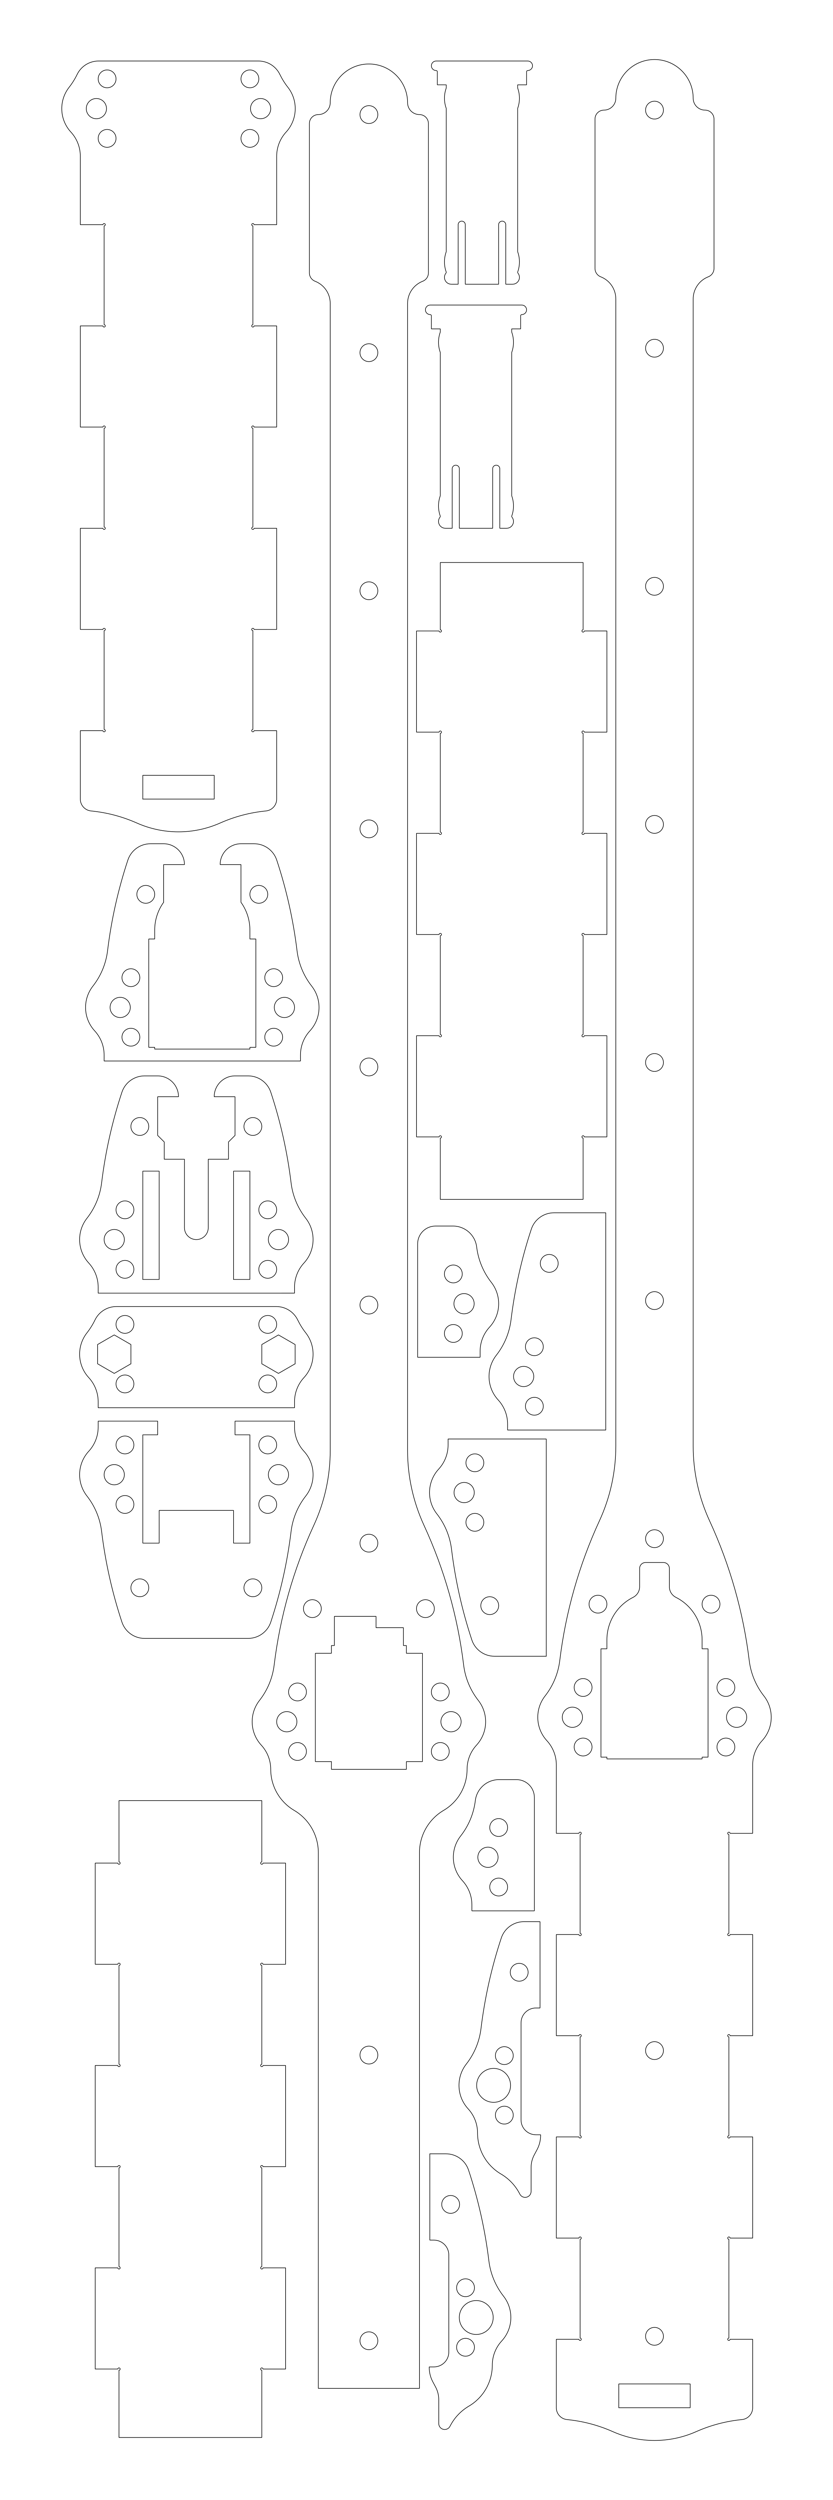 <?xml version="1.0" encoding="UTF-8" standalone="no"?>
<svg
     viewBox="0 0 1400 4200"
     width="140mm"
     height="420mm"
     version="1.2"
     id="svg29300"
     sodipodi:docname="case_parts_mod__test.svg"
     inkscape:version="1.2.2 (1:1.2.2+202212051551+b0a8486541)"
     inkscape:export-filename="case_parts_mod.png"
     inkscape:export-xdpi="212.84113"
     inkscape:export-ydpi="212.84113"
     xmlns:inkscape="http://www.inkscape.org/namespaces/inkscape"
     xmlns:sodipodi="http://sodipodi.sourceforge.net/DTD/sodipodi-0.dtd"
     xmlns="http://www.w3.org/2000/svg"
     xmlns:svg="http://www.w3.org/2000/svg">
    <title
         id="title28828">FreeCAD SVG Export</title>
    <desc
         id="desc28830">Drawing page: Page exported from FreeCAD document: case_drawings</desc>
    <defs
         id="defs28832">
        <sodipodi:namedview
             inkscape:window-width="3840"
             bordercolor="#666666"
             inkscape:current-layer="Page"
             borderopacity="1"
             inkscape:pageshadow="2"
             inkscape:pagecheckerboard="true"
             objecttolerance="10"
             inkscape:document-units="mm"
             inkscape:showpageshadow="false"
             guidetolerance="10"
             showgrid="false"
             inkscape:zoom="0.80448253"
             inkscape:pageopacity="0"
             id="namedview221"
             inkscape:window-x="1"
             inkscape:window-y="0"
             gridtolerance="10"
             pagecolor="#ffffff"
             inkscape:cy="1162.8593"
             inkscape:cx="336.24099"
             inkscape:window-height="2087"
             inkscape:window-maximized="1"
             inkscape:deskcolor="#d1d1d1" />
        <defs
             id="defs847" />
    </defs>
    <g
         inkscape:groupmode="layer"
         inkscape:label="TechDraw"
         id="Page">
        <path
             fill-rule="evenodd"
             vector-effect="non-scaling-stroke"
             d="m 900.695,3373.407 h 6.9 V 3228.417 h -27.127 c -17.249,0 -32.556,11.057 -37.975,27.433 -16.382,49.503 -27.81,100.51 -34.115,152.271 -2.642,21.683 -11.151,42.234 -24.612,59.437 -17.554,22.434 -16.287,54.278 2.994,75.247 10.183,11.074 15.834,25.569 15.834,40.613 0,28.326 14.98,54.541 39.385,68.923 13.573,7.998 24.572,19.715 31.696,33.766 2.093,4.127 6.744,6.279 11.244,5.203 4.5,-1.075 7.675,-5.098 7.675,-9.726 v -40.166 c 0,-7.387 1.818,-14.66 5.294,-21.177 l 4.706,-8.823 c 3.939,-7.387 6,-15.629 6,-24 v -1 h -7.9 c -13.807,0 -25,-11.193 -25,-25 v -163.011 c 0,-13.807 11.193,-25 25,-25"
             id="path28838"
             style="font-style:normal;font-weight:400;font-size:42.333px;font-family:'Noto Sans';fill:none;fill-opacity:1;stroke:#000000;stroke-width:1;stroke-linecap:square;stroke-linejoin:bevel" />
        <path
             fill-rule="evenodd"
             vector-effect="non-scaling-stroke"
             d="m 858.095,3503.416 c 0,15.74 -12.76,28.5 -28.5,28.5 -15.74,0 -28.5,-12.76 -28.5,-28.5 0,-15.74 12.76,-28.5 28.5,-28.5 15.74,0 28.5,12.76 28.5,28.5"
             id="path28842"
             style="font-style:normal;font-weight:400;font-size:42.333px;font-family:'Noto Sans';fill:none;fill-opacity:1;stroke:#000000;stroke-width:1;stroke-linecap:square;stroke-linejoin:bevel" />
        <path
             fill-rule="evenodd"
             vector-effect="non-scaling-stroke"
             d="m 862.595,3553.416 c 0,8.284 -6.716,15.001 -15,15.001 -8.284,0 -15,-6.716 -15,-15.001 0,-8.284 6.716,-15 15,-15 8.284,0 15,6.716 15,15"
             id="path28846"
             style="font-style:normal;font-weight:400;font-size:42.333px;font-family:'Noto Sans';fill:none;fill-opacity:1;stroke:#000000;stroke-width:1;stroke-linecap:square;stroke-linejoin:bevel" />
        <path
             fill-rule="evenodd"
             vector-effect="non-scaling-stroke"
             d="m 862.595,3453.416 c 0,8.284 -6.716,15 -15,15 -8.284,0 -15,-6.716 -15,-15 0,-8.284 6.716,-15 15,-15 8.284,0 15,6.716 15,15"
             id="path28850"
             style="font-style:normal;font-weight:400;font-size:42.333px;font-family:'Noto Sans';fill:none;fill-opacity:1;stroke:#000000;stroke-width:1;stroke-linecap:square;stroke-linejoin:bevel" />
        <path
             fill-rule="evenodd"
             vector-effect="non-scaling-stroke"
             d="m 887.595,3313.417 c 0,8.284 -6.716,15 -15,15 -8.284,0 -15,-6.716 -15,-15 0,-8.285 6.716,-15 15,-15 8.284,0 15,6.715 15,15"
             id="path28854"
             style="font-style:normal;font-weight:400;font-size:42.333px;font-family:'Noto Sans';fill:none;fill-opacity:1;stroke:#000000;stroke-width:1;stroke-linecap:square;stroke-linejoin:bevel" />
        <path
             fill-rule="evenodd"
             vector-effect="non-scaling-stroke"
             d="m 722.405,3618.417 v 144.989 h 6.9 c 13.807,0 25,11.193 25,25 v 163.011 c 0,13.807 -11.193,25 -25,25 h -7.9 v 1 c 0,8.371 2.061,16.613 6,24 l 4.706,8.823 c 3.476,6.517 5.294,13.79 5.294,21.177 v 40.166 c 0,4.628 3.175,8.651 7.675,9.726 4.5,1.076 9.151,-1.076 11.244,-5.203 7.125,-14.051 18.124,-25.768 31.696,-33.766 24.405,-14.382 39.385,-40.597 39.385,-68.923 0,-15.044 5.651,-29.539 15.834,-40.613 19.281,-20.968 20.549,-52.812 2.994,-75.247 -13.461,-17.203 -21.97,-37.754 -24.612,-59.437 -6.306,-51.761 -17.734,-102.768 -34.115,-152.271 -5.419,-16.376 -20.726,-27.433 -37.975,-27.433 h -27.127"
             id="path28858"
             style="font-style:normal;font-weight:400;font-size:42.333px;font-family:'Noto Sans';fill:none;fill-opacity:1;stroke:#000000;stroke-width:1;stroke-linecap:square;stroke-linejoin:bevel" />
        <path
             fill-rule="evenodd"
             vector-effect="non-scaling-stroke"
             d="m 828.905,3893.416 c 0,15.74 -12.76,28.5 -28.5,28.5 -15.74,0 -28.5,-12.76 -28.5,-28.5 0,-15.74 12.76,-28.5 28.5,-28.5 15.74,0 28.5,12.76 28.5,28.5"
             id="path28862"
             style="font-style:normal;font-weight:400;font-size:42.333px;font-family:'Noto Sans';fill:none;fill-opacity:1;stroke:#000000;stroke-width:1;stroke-linecap:square;stroke-linejoin:bevel" />
        <path
             fill-rule="evenodd"
             vector-effect="non-scaling-stroke"
             d="m 797.405,3943.416 c 0,8.284 -6.716,15.001 -15,15.001 -8.284,0 -15,-6.716 -15,-15.001 0,-8.284 6.716,-15 15,-15 8.284,0 15,6.716 15,15"
             id="path28866"
             style="font-style:normal;font-weight:400;font-size:42.333px;font-family:'Noto Sans';fill:none;fill-opacity:1;stroke:#000000;stroke-width:1;stroke-linecap:square;stroke-linejoin:bevel" />
        <path
             fill-rule="evenodd"
             vector-effect="non-scaling-stroke"
             d="m 797.405,3843.416 c 0,8.284 -6.716,15 -15,15 -8.284,0 -15,-6.716 -15,-15 0,-8.284 6.716,-15 15,-15 8.284,0 15,6.716 15,15"
             id="path28870"
             style="font-style:normal;font-weight:400;font-size:42.333px;font-family:'Noto Sans';fill:none;fill-opacity:1;stroke:#000000;stroke-width:1;stroke-linecap:square;stroke-linejoin:bevel" />
        <path
             fill-rule="evenodd"
             vector-effect="non-scaling-stroke"
             d="m 772.405,3703.417 c 0,8.284 -6.716,15 -15,15 -8.284,0 -15,-6.716 -15,-15 0,-8.285 6.716,-15 15,-15 8.284,0 15,6.715 15,15"
             id="path28874"
             style="font-style:normal;font-weight:400;font-size:42.333px;font-family:'Noto Sans';fill:none;fill-opacity:1;stroke:#000000;stroke-width:1;stroke-linecap:square;stroke-linejoin:bevel" />
        <path
             fill-rule="evenodd"
             vector-effect="non-scaling-stroke"
             d="m 720,207.5 v 251.03 c 0,6.18 -3.789,11.72 -9.546,13.97 C 695.105,478.49 685,493.28 685,509.76 v 1927.107 c 0,43.379 9.407,86.241 27.573,125.633 34.265,74.3 56.749,153.484 66.644,234.704 2.641,21.683 11.151,42.234 24.612,59.437 17.554,22.434 16.286,54.278 -2.995,75.247 -10.183,11.073 -15.834,25.568 -15.834,40.612 0,28.327 -14.98,54.542 -39.385,68.923 C 720.448,3056.254 705,3083.29 705,3112.5 v 900 H 535 v -900 c 0,-29.21 -15.448,-56.246 -40.615,-71.077 C 469.98,3027.042 455,3000.827 455,2972.5 c 0,-15.044 -5.651,-29.539 -15.834,-40.612 -19.281,-20.969 -20.549,-52.813 -2.995,-75.247 13.461,-17.203 21.971,-37.754 24.612,-59.437 9.895,-81.22 32.379,-160.404 66.644,-234.704 C 545.593,2523.108 555,2480.246 555,2436.867 V 509.76 C 555,493.28 544.895,478.49 529.545,472.5 523.789,470.25 520,464.71 520,458.53 V 207.5 c 0,-8.28 6.716,-15 15,-15 11.046,0 20,-8.95 20,-20 v 0 c -10e-5,-35.9 29.101,-65 65,-65 35.899,0 65,29.1 65,65 v 0 c 0,11.05 8.954,20 20,20 8.284,0 15,6.72 15,15"
             id="path28878"
             style="font-style:normal;font-weight:400;font-size:42.333px;font-family:'Noto Sans';fill:none;fill-opacity:1;stroke:#000000;stroke-width:1;stroke-linecap:square;stroke-linejoin:bevel" />
        <path
             fill-rule="evenodd"
             vector-effect="non-scaling-stroke"
             d="m 557,2959.5 h -27 v -182 h 27 v -13 h 5 v -49 h 70 v 19 h 46 v 30 h 5 v 13 h 27 v 182 h -27 v 13 H 557 v -13"
             id="path28882"
             style="font-style:normal;font-weight:400;font-size:42.333px;font-family:'Noto Sans';fill:none;fill-opacity:1;stroke:#000000;stroke-width:1;stroke-linecap:square;stroke-linejoin:bevel" />
        <path
             fill-rule="evenodd"
             vector-effect="non-scaling-stroke"
             d="m 775,2892.5 c 0,9.389 -7.611,17 -17,17 -9.389,0 -17,-7.611 -17,-17 0,-9.389 7.611,-17 17,-17 9.389,0 17,7.611 17,17"
             id="path28886"
             style="font-style:normal;font-weight:400;font-size:42.333px;font-family:'Noto Sans';fill:none;fill-opacity:1;stroke:#000000;stroke-width:1;stroke-linecap:square;stroke-linejoin:bevel" />
        <path
             fill-rule="evenodd"
             vector-effect="non-scaling-stroke"
             d="m 499,2892.5 c 0,9.389 -7.611,17 -17,17 -9.389,0 -17,-7.611 -17,-17 0,-9.389 7.611,-17 17,-17 9.389,0 17,7.611 17,17"
             id="path28890"
             style="font-style:normal;font-weight:400;font-size:42.333px;font-family:'Noto Sans';fill:none;fill-opacity:1;stroke:#000000;stroke-width:1;stroke-linecap:square;stroke-linejoin:bevel" />
        <path
             fill-rule="evenodd"
             vector-effect="non-scaling-stroke"
             d="m 755,2842.5 c 0,8.284 -6.716,15 -15,15 -8.284,0 -15,-6.716 -15,-15 0,-8.284 6.716,-15 15,-15 8.284,0 15,6.716 15,15"
             id="path28894"
             style="font-style:normal;font-weight:400;font-size:42.333px;font-family:'Noto Sans';fill:none;fill-opacity:1;stroke:#000000;stroke-width:1;stroke-linecap:square;stroke-linejoin:bevel" />
        <path
             fill-rule="evenodd"
             vector-effect="non-scaling-stroke"
             d="m 635,3932.5 c 0,8.28 -6.716,15 -15,15 -8.284,0 -15,-6.72 -15,-15 0,-8.28 6.716,-15 15,-15 8.284,0 15,6.72 15,15"
             id="path28898"
             style="font-style:normal;font-weight:400;font-size:42.333px;font-family:'Noto Sans';fill:none;fill-opacity:1;stroke:#000000;stroke-width:1;stroke-linecap:square;stroke-linejoin:bevel" />
        <path
             fill-rule="evenodd"
             vector-effect="non-scaling-stroke"
             d="m 635,992.5 c 0,8.28 -6.716,15 -15,15 -8.284,0 -15,-6.72 -15,-15 0,-8.28 6.716,-15 15,-15 8.284,0 15,6.72 15,15"
             id="path28902"
             style="font-style:normal;font-weight:400;font-size:42.333px;font-family:'Noto Sans';fill:none;fill-opacity:1;stroke:#000000;stroke-width:1;stroke-linecap:square;stroke-linejoin:bevel" />
        <path
             fill-rule="evenodd"
             vector-effect="non-scaling-stroke"
             d="m 635,2592.5 c 0,8.284 -6.716,15 -15,15 -8.284,0 -15,-6.716 -15,-15 0,-8.284 6.716,-15 15,-15 8.284,0 15,6.716 15,15"
             id="path28906"
             style="font-style:normal;font-weight:400;font-size:42.333px;font-family:'Noto Sans';fill:none;fill-opacity:1;stroke:#000000;stroke-width:1;stroke-linecap:square;stroke-linejoin:bevel" />
        <path
             fill-rule="evenodd"
             vector-effect="non-scaling-stroke"
             d="m 730,2702.5 c 0,8.284 -6.716,15 -15,15 -8.284,0 -15,-6.716 -15,-15 0,-8.284 6.716,-15 15,-15 8.284,0 15,6.716 15,15"
             id="path28910"
             style="font-style:normal;font-weight:400;font-size:42.333px;font-family:'Noto Sans';fill:none;fill-opacity:1;stroke:#000000;stroke-width:1;stroke-linecap:square;stroke-linejoin:bevel" />
        <path
             fill-rule="evenodd"
             vector-effect="non-scaling-stroke"
             d="m 635,1792.5 c 0,8.284 -6.716,15 -15,15 -8.284,0 -15,-6.716 -15,-15 0,-8.284 6.716,-15 15,-15 8.284,0 15,6.716 15,15"
             id="path28914"
             style="font-style:normal;font-weight:400;font-size:42.333px;font-family:'Noto Sans';fill:none;fill-opacity:1;stroke:#000000;stroke-width:1;stroke-linecap:square;stroke-linejoin:bevel" />
        <path
             fill-rule="evenodd"
             vector-effect="non-scaling-stroke"
             d="m 635,592.5 c 0,8.28 -6.716,15 -15,15 -8.284,0 -15,-6.72 -15,-15 0,-8.28 6.716,-15 15,-15 8.284,0 15,6.72 15,15"
             id="path28918"
             style="font-style:normal;font-weight:400;font-size:42.333px;font-family:'Noto Sans';fill:none;fill-opacity:1;stroke:#000000;stroke-width:1;stroke-linecap:square;stroke-linejoin:bevel" />
        <path
             fill-rule="evenodd"
             vector-effect="non-scaling-stroke"
             d="m 635,2192.5 c 0,8.284 -6.716,15 -15,15 -8.284,0 -15,-6.716 -15,-15 0,-8.284 6.716,-15 15,-15 8.284,0 15,6.716 15,15"
             id="path28922"
             style="font-style:normal;font-weight:400;font-size:42.333px;font-family:'Noto Sans';fill:none;fill-opacity:1;stroke:#000000;stroke-width:1;stroke-linecap:square;stroke-linejoin:bevel" />
        <path
             fill-rule="evenodd"
             vector-effect="non-scaling-stroke"
             d="m 635,1392.5 c 0,8.284 -6.716,15 -15,15 -8.284,0 -15,-6.716 -15,-15 0,-8.284 6.716,-15 15,-15 8.284,0 15,6.716 15,15"
             id="path28926"
             style="font-style:normal;font-weight:400;font-size:42.333px;font-family:'Noto Sans';fill:none;fill-opacity:1;stroke:#000000;stroke-width:1;stroke-linecap:square;stroke-linejoin:bevel" />
        <path
             fill-rule="evenodd"
             vector-effect="non-scaling-stroke"
             d="m 635,3452.5 c 0,8.28 -6.716,15 -15,15 -8.284,0 -15,-6.72 -15,-15 0,-8.28 6.716,-15 15,-15 8.284,0 15,6.72 15,15"
             id="path28930"
             style="font-style:normal;font-weight:400;font-size:42.333px;font-family:'Noto Sans';fill:none;fill-opacity:1;stroke:#000000;stroke-width:1;stroke-linecap:square;stroke-linejoin:bevel" />
        <path
             fill-rule="evenodd"
             vector-effect="non-scaling-stroke"
             d="m 635,192.5 c 0,8.28 -6.716,15 -15,15 -8.284,0 -15,-6.72 -15,-15 0,-8.28 6.716,-15 15,-15 8.284,0 15,6.72 15,15"
             id="path28934"
             style="font-style:normal;font-weight:400;font-size:42.333px;font-family:'Noto Sans';fill:none;fill-opacity:1;stroke:#000000;stroke-width:1;stroke-linecap:square;stroke-linejoin:bevel" />
        <path
             fill-rule="evenodd"
             vector-effect="non-scaling-stroke"
             d="m 540,2702.5 c 0,8.284 -6.716,15 -15,15 -8.284,0 -15,-6.716 -15,-15 0,-8.284 6.716,-15 15,-15 8.284,0 15,6.716 15,15"
             id="path28938"
             style="font-style:normal;font-weight:400;font-size:42.333px;font-family:'Noto Sans';fill:none;fill-opacity:1;stroke:#000000;stroke-width:1;stroke-linecap:square;stroke-linejoin:bevel" />
        <path
             fill-rule="evenodd"
             vector-effect="non-scaling-stroke"
             d="m 515,2842.5 c 0,8.284 -6.716,15 -15,15 -8.284,0 -15,-6.716 -15,-15 0,-8.284 6.716,-15 15,-15 8.284,0 15,6.716 15,15"
             id="path28942"
             style="font-style:normal;font-weight:400;font-size:42.333px;font-family:'Noto Sans';fill:none;fill-opacity:1;stroke:#000000;stroke-width:1;stroke-linecap:square;stroke-linejoin:bevel" />
        <path
             fill-rule="evenodd"
             vector-effect="non-scaling-stroke"
             d="m 755,2942.5 c 0,8.284 -6.716,15 -15,15 -8.284,0 -15,-6.716 -15,-15 0,-8.284 6.716,-15 15,-15 8.284,0 15,6.716 15,15"
             id="path28946"
             style="font-style:normal;font-weight:400;font-size:42.333px;font-family:'Noto Sans';fill:none;fill-opacity:1;stroke:#000000;stroke-width:1;stroke-linecap:square;stroke-linejoin:bevel" />
        <path
             fill-rule="evenodd"
             vector-effect="non-scaling-stroke"
             d="m 515,2942.5 c 0,8.284 -6.716,15 -15,15 -8.284,0 -15,-6.716 -15,-15 0,-8.284 6.716,-15 15,-15 8.284,0 15,6.716 15,15"
             id="path28950"
             style="font-style:normal;font-weight:400;font-size:42.333px;font-family:'Noto Sans';fill:none;fill-opacity:1;stroke:#000000;stroke-width:1;stroke-linecap:square;stroke-linejoin:bevel" />
        <path
             fill-rule="evenodd"
             vector-effect="non-scaling-stroke"
             d="m 1200,200 v 251.03 c 0,6.18 -3.789,11.72 -9.546,13.97 C 1175.105,470.99 1165,485.78 1165,502.26 v 1927.107 c 0,43.379 9.407,86.241 27.573,125.633 34.265,74.3 56.749,153.484 66.644,234.704 2.641,21.683 11.151,42.234 24.612,59.437 17.554,22.434 16.286,54.278 -2.995,75.247 C 1270.651,2935.461 1265,2949.956 1265,2965 v 115 h -38 c 0,-1.105 -0.895,-2 -2,-2 -1.105,0 -2,0.895 -2,2 0,1.105 0.895,2 2,2 v 166 c -1.105,0 -2,0.9 -2,2 0,1.1 0.895,2 2,2 1.105,0 2,-0.9 2,-2 h 36 2 v 170 h -38 c 0,-1.1 -0.895,-2 -2,-2 -1.105,0 -2,0.9 -2,2 0,1.1 0.895,2 2,2 v 166 c -1.105,0 -2,0.9 -2,2 0,1.1 0.895,2 2,2 1.105,0 2,-0.9 2,-2 h 36 2 v 170 h -38 c 0,-1.1 -0.895,-2 -2,-2 -1.105,0 -2,0.9 -2,2 0,1.1 0.895,2 2,2 v 166 c -1.105,0 -2,0.9 -2,2 0,1.1 0.895,2 2,2 1.105,0 2,-0.9 2,-2 h 36 2 v 115 c 0,10.29 -7.808,18.9 -18.048,19.9 -26.569,2.61 -52.548,9.45 -76.952,20.28 -44.574,19.76 -95.427,19.76 -140,0 -24.404,-10.83 -50.383,-17.67 -76.952,-20.28 -10.24,-1 -18.048,-9.61 -18.048,-19.9 v -115 h 2 36 c 0,1.1 0.895,2 2,2 1.105,0 2,-0.9 2,-2 0,-1.1 -0.895,-2 -2,-2 v -166 c 1.105,0 2,-0.9 2,-2 0,-1.1 -0.895,-2 -2,-2 -1.105,0 -2,0.9 -2,2 h -38 v -170 h 2 36 c 0,1.1 0.895,2 2,2 1.105,0 2,-0.9 2,-2 0,-1.1 -0.895,-2 -2,-2 v -166 c 1.105,0 2,-0.9 2,-2 0,-1.1 -0.895,-2 -2,-2 -1.105,0 -2,0.9 -2,2 h -38 v -170 h 2 36 c 0,1.1 0.895,2 2,2 1.105,0 2,-0.9 2,-2 0,-1.1 -0.895,-2 -2,-2 v -166 c 1.105,0 2,-0.895 2,-2 0,-1.105 -0.895,-2 -2,-2 -1.105,0 -2,0.895 -2,2 h -38 v -115 c 0,-15.044 -5.651,-29.539 -15.834,-40.612 -19.281,-20.969 -20.549,-52.813 -2.995,-75.247 13.461,-17.203 21.971,-37.754 24.612,-59.437 9.895,-81.22 32.379,-160.404 66.644,-234.704 18.166,-39.392 27.573,-82.254 27.573,-125.633 V 502.26 C 1035,485.78 1024.895,470.99 1009.545,465 1003.789,462.75 1000,457.21 1000,451.03 V 200 c 0,-8.28 6.716,-15 15,-15 11.046,0 20,-8.95 20,-20 v 0 c -10e-5,-35.9 29.101,-65 65,-65 35.899,0 65,29.1 65,65 v 0 c 0,11.05 8.954,20 20,20 8.284,0 15,6.72 15,15"
             id="path28954"
             style="font-style:normal;font-weight:400;font-size:42.333px;font-family:'Noto Sans';fill:none;fill-opacity:1;stroke:#000000;stroke-width:1;stroke-linecap:square;stroke-linejoin:bevel" />
        <path
             fill-rule="evenodd"
             vector-effect="non-scaling-stroke"
             d="m 1020,2952 h -10 v -182 h 10 v -15 c 0,-30.212 17.02,-57.847 44,-71.442 6.745,-3.399 11,-10.308 11,-17.861 V 2635 c 0,-5.523 4.477,-10 10,-10 h 30 c 5.523,0 10,4.477 10,10 v 30.697 c 0,7.553 4.255,14.462 11,17.861 26.98,13.595 44,41.23 44,71.442 v 15 h 10 v 182 h -10 v 3 h -160 v -3"
             id="path28958"
             style="font-style:normal;font-weight:400;font-size:42.333px;font-family:'Noto Sans';fill:none;fill-opacity:1;stroke:#000000;stroke-width:1;stroke-linecap:square;stroke-linejoin:bevel" />
        <path
             fill-rule="evenodd"
             vector-effect="non-scaling-stroke"
             d="m 1040,4045 v -40 h 120 v 40 h -120"
             id="path28962"
             style="font-style:normal;font-weight:400;font-size:42.333px;font-family:'Noto Sans';fill:none;fill-opacity:1;stroke:#000000;stroke-width:1;stroke-linecap:square;stroke-linejoin:bevel" />
        <path
             fill-rule="evenodd"
             vector-effect="non-scaling-stroke"
             d="m 1255,2885 c 0,9.389 -7.611,17 -17,17 -9.389,0 -17,-7.611 -17,-17 0,-9.389 7.611,-17 17,-17 9.389,0 17,7.611 17,17"
             id="path28966"
             style="font-style:normal;font-weight:400;font-size:42.333px;font-family:'Noto Sans';fill:none;fill-opacity:1;stroke:#000000;stroke-width:1;stroke-linecap:square;stroke-linejoin:bevel" />
        <path
             fill-rule="evenodd"
             vector-effect="non-scaling-stroke"
             d="m 979,2885 c 0,9.389 -7.611,17 -17,17 -9.389,0 -17,-7.611 -17,-17 0,-9.389 7.611,-17 17,-17 9.389,0 17,7.611 17,17"
             id="path28970"
             style="font-style:normal;font-weight:400;font-size:42.333px;font-family:'Noto Sans';fill:none;fill-opacity:1;stroke:#000000;stroke-width:1;stroke-linecap:square;stroke-linejoin:bevel" />
        <path
             fill-rule="evenodd"
             vector-effect="non-scaling-stroke"
             d="m 1235,2935 c 0,8.284 -6.716,15 -15,15 -8.284,0 -15,-6.716 -15,-15 0,-8.284 6.716,-15 15,-15 8.284,0 15,6.716 15,15"
             id="path28974"
             style="font-style:normal;font-weight:400;font-size:42.333px;font-family:'Noto Sans';fill:none;fill-opacity:1;stroke:#000000;stroke-width:1;stroke-linecap:square;stroke-linejoin:bevel" />
        <path
             fill-rule="evenodd"
             vector-effect="non-scaling-stroke"
             d="m 995,2835 c 0,8.284 -6.716,15 -15,15 -8.284,0 -15,-6.716 -15,-15 0,-8.284 6.716,-15 15,-15 8.284,0 15,6.716 15,15"
             id="path28978"
             style="font-style:normal;font-weight:400;font-size:42.333px;font-family:'Noto Sans';fill:none;fill-opacity:1;stroke:#000000;stroke-width:1;stroke-linecap:square;stroke-linejoin:bevel" />
        <path
             fill-rule="evenodd"
             vector-effect="non-scaling-stroke"
             d="m 1115,185 c 0,8.28 -6.716,15 -15,15 -8.284,0 -15,-6.72 -15,-15 0,-8.28 6.716,-15 15,-15 8.284,0 15,6.72 15,15"
             id="path28982"
             style="font-style:normal;font-weight:400;font-size:42.333px;font-family:'Noto Sans';fill:none;fill-opacity:1;stroke:#000000;stroke-width:1;stroke-linecap:square;stroke-linejoin:bevel" />
        <path
             fill-rule="evenodd"
             vector-effect="non-scaling-stroke"
             d="m 1115,585 c 0,8.28 -6.716,15 -15,15 -8.284,0 -15,-6.72 -15,-15 0,-8.28 6.716,-15 15,-15 8.284,0 15,6.72 15,15"
             id="path28986"
             style="font-style:normal;font-weight:400;font-size:42.333px;font-family:'Noto Sans';fill:none;fill-opacity:1;stroke:#000000;stroke-width:1;stroke-linecap:square;stroke-linejoin:bevel" />
        <path
             fill-rule="evenodd"
             vector-effect="non-scaling-stroke"
             d="m 1115,1385 c 0,8.284 -6.716,15 -15,15 -8.284,0 -15,-6.716 -15,-15 0,-8.284 6.716,-15 15,-15 8.284,0 15,6.716 15,15"
             id="path28990"
             style="font-style:normal;font-weight:400;font-size:42.333px;font-family:'Noto Sans';fill:none;fill-opacity:1;stroke:#000000;stroke-width:1;stroke-linecap:square;stroke-linejoin:bevel" />
        <path
             fill-rule="evenodd"
             vector-effect="non-scaling-stroke"
             d="m 1115,985 c 0,8.28 -6.716,15 -15,15 -8.284,0 -15,-6.72 -15,-15 0,-8.28 6.716,-15 15,-15 8.284,0 15,6.72 15,15"
             id="path28994"
             style="font-style:normal;font-weight:400;font-size:42.333px;font-family:'Noto Sans';fill:none;fill-opacity:1;stroke:#000000;stroke-width:1;stroke-linecap:square;stroke-linejoin:bevel" />
        <path
             fill-rule="evenodd"
             vector-effect="non-scaling-stroke"
             d="m 1235,2835 c 0,8.284 -6.716,15 -15,15 -8.284,0 -15,-6.716 -15,-15 0,-8.284 6.716,-15 15,-15 8.284,0 15,6.716 15,15"
             id="path28998"
             style="font-style:normal;font-weight:400;font-size:42.333px;font-family:'Noto Sans';fill:none;fill-opacity:1;stroke:#000000;stroke-width:1;stroke-linecap:square;stroke-linejoin:bevel" />
        <path
             fill-rule="evenodd"
             vector-effect="non-scaling-stroke"
             d="m 1115,3445 c 0,8.28 -6.716,15 -15,15 -8.284,0 -15,-6.72 -15,-15 0,-8.28 6.716,-15 15,-15 8.284,0 15,6.72 15,15"
             id="path29002"
             style="font-style:normal;font-weight:400;font-size:42.333px;font-family:'Noto Sans';fill:none;fill-opacity:1;stroke:#000000;stroke-width:1;stroke-linecap:square;stroke-linejoin:bevel" />
        <path
             fill-rule="evenodd"
             vector-effect="non-scaling-stroke"
             d="m 1115,2185 c 0,8.284 -6.716,15 -15,15 -8.284,0 -15,-6.716 -15,-15 0,-8.284 6.716,-15 15,-15 8.284,0 15,6.716 15,15"
             id="path29006"
             style="font-style:normal;font-weight:400;font-size:42.333px;font-family:'Noto Sans';fill:none;fill-opacity:1;stroke:#000000;stroke-width:1;stroke-linecap:square;stroke-linejoin:bevel" />
        <path
             fill-rule="evenodd"
             vector-effect="non-scaling-stroke"
             d="m 1115,1785 c 0,8.284 -6.716,15 -15,15 -8.284,0 -15,-6.716 -15,-15 0,-8.284 6.716,-15 15,-15 8.284,0 15,6.716 15,15"
             id="path29010"
             style="font-style:normal;font-weight:400;font-size:42.333px;font-family:'Noto Sans';fill:none;fill-opacity:1;stroke:#000000;stroke-width:1;stroke-linecap:square;stroke-linejoin:bevel" />
        <path
             fill-rule="evenodd"
             vector-effect="non-scaling-stroke"
             d="m 1115,2585 c 0,8.284 -6.716,15 -15,15 -8.284,0 -15,-6.716 -15,-15 0,-8.284 6.716,-15 15,-15 8.284,0 15,6.716 15,15"
             id="path29014"
             style="font-style:normal;font-weight:400;font-size:42.333px;font-family:'Noto Sans';fill:none;fill-opacity:1;stroke:#000000;stroke-width:1;stroke-linecap:square;stroke-linejoin:bevel" />
        <path
             fill-rule="evenodd"
             vector-effect="non-scaling-stroke"
             d="m 1020,2695 c 0,8.284 -6.716,15 -15,15 -8.284,0 -15,-6.716 -15,-15 0,-8.284 6.716,-15 15,-15 8.284,0 15,6.716 15,15"
             id="path29018"
             style="font-style:normal;font-weight:400;font-size:42.333px;font-family:'Noto Sans';fill:none;fill-opacity:1;stroke:#000000;stroke-width:1;stroke-linecap:square;stroke-linejoin:bevel" />
        <path
             fill-rule="evenodd"
             vector-effect="non-scaling-stroke"
             d="m 995,2935 c 0,8.284 -6.716,15 -15,15 -8.284,0 -15,-6.716 -15,-15 0,-8.284 6.716,-15 15,-15 8.284,0 15,6.716 15,15"
             id="path29022"
             style="font-style:normal;font-weight:400;font-size:42.333px;font-family:'Noto Sans';fill:none;fill-opacity:1;stroke:#000000;stroke-width:1;stroke-linecap:square;stroke-linejoin:bevel" />
        <path
             fill-rule="evenodd"
             vector-effect="non-scaling-stroke"
             d="m 1210,2695 c 0,8.284 -6.716,15 -15,15 -8.284,0 -15,-6.716 -15,-15 0,-8.284 6.716,-15 15,-15 8.284,0 15,6.716 15,15"
             id="path29026"
             style="font-style:normal;font-weight:400;font-size:42.333px;font-family:'Noto Sans';fill:none;fill-opacity:1;stroke:#000000;stroke-width:1;stroke-linecap:square;stroke-linejoin:bevel" />
        <path
             fill-rule="evenodd"
             vector-effect="non-scaling-stroke"
             d="m 1115,3925 c 0,8.28 -6.716,15 -15,15 -8.284,0 -15,-6.72 -15,-15 0,-8.28 6.716,-15 15,-15 8.284,0 15,6.72 15,15"
             id="path29030"
             style="font-style:normal;font-weight:400;font-size:42.333px;font-family:'Noto Sans';fill:none;fill-opacity:1;stroke:#000000;stroke-width:1;stroke-linecap:square;stroke-linejoin:bevel" />
        <path
             fill-rule="evenodd"
             vector-effect="non-scaling-stroke"
             d="m 499.217,1597.204 c 2.641,21.683 11.151,42.234 24.612,59.437 17.554,22.434 16.286,54.278 -2.995,75.247 C 510.651,1742.961 505,1757.456 505,1772.5 v 10 H 175 v -10 c 0,-15.044 -5.651,-29.539 -15.834,-40.612 -19.281,-20.969 -20.549,-52.813 -2.995,-75.247 13.461,-17.203 21.971,-37.754 24.612,-59.437 6.306,-51.761 17.734,-102.767 34.116,-152.271 5.419,-16.376 20.725,-27.433 37.974,-27.433 H 275 c 19.33,0 35,15.67 35,35 h -35 v 63.363 c -9.754,13.595 -15,29.905 -15,46.637 v 15 h -10 v 182 h 10 v 3 h 160 v -3 h 10 v -182 h -10 v -15 c 0,-16.732 -5.246,-33.042 -15,-46.637 V 1452.5 h -35 c 0,-19.33 15.67,-35 35,-35 h 22.127 c 17.25,0 32.556,11.057 37.974,27.433 16.382,49.504 27.81,100.511 34.116,152.271"
             id="path29034"
             style="font-style:normal;font-weight:400;font-size:42.333px;font-family:'Noto Sans';fill:none;fill-opacity:1;stroke:#000000;stroke-width:1;stroke-linecap:square;stroke-linejoin:bevel" />
        <path
             fill-rule="evenodd"
             vector-effect="non-scaling-stroke"
             d="m 219,1692.5 c 0,9.389 -7.611,17 -17,17 -9.389,0 -17,-7.611 -17,-17 0,-9.389 7.611,-17 17,-17 9.389,0 17,7.611 17,17"
             id="path29038"
             style="font-style:normal;font-weight:400;font-size:42.333px;font-family:'Noto Sans';fill:none;fill-opacity:1;stroke:#000000;stroke-width:1;stroke-linecap:square;stroke-linejoin:bevel" />
        <path
             fill-rule="evenodd"
             vector-effect="non-scaling-stroke"
             d="m 495,1692.5 c 0,9.389 -7.611,17 -17,17 -9.389,0 -17,-7.611 -17,-17 0,-9.389 7.611,-17 17,-17 9.389,0 17,7.611 17,17"
             id="path29042"
             style="font-style:normal;font-weight:400;font-size:42.333px;font-family:'Noto Sans';fill:none;fill-opacity:1;stroke:#000000;stroke-width:1;stroke-linecap:square;stroke-linejoin:bevel" />
        <path
             fill-rule="evenodd"
             vector-effect="non-scaling-stroke"
             d="m 235,1742.5 c 0,8.284 -6.716,15 -15,15 -8.284,0 -15,-6.716 -15,-15 0,-8.284 6.716,-15 15,-15 8.284,0 15,6.716 15,15"
             id="path29046"
             style="font-style:normal;font-weight:400;font-size:42.333px;font-family:'Noto Sans';fill:none;fill-opacity:1;stroke:#000000;stroke-width:1;stroke-linecap:square;stroke-linejoin:bevel" />
        <path
             fill-rule="evenodd"
             vector-effect="non-scaling-stroke"
             d="m 475,1742.5 c 0,8.284 -6.716,15 -15,15 -8.284,0 -15,-6.716 -15,-15 0,-8.284 6.716,-15 15,-15 8.284,0 15,6.716 15,15"
             id="path29050"
             style="font-style:normal;font-weight:400;font-size:42.333px;font-family:'Noto Sans';fill:none;fill-opacity:1;stroke:#000000;stroke-width:1;stroke-linecap:square;stroke-linejoin:bevel" />
        <path
             fill-rule="evenodd"
             vector-effect="non-scaling-stroke"
             d="m 260,1502.5 c 0,8.284 -6.716,15 -15,15 -8.284,0 -15,-6.716 -15,-15 0,-8.284 6.716,-15 15,-15 8.284,0 15,6.716 15,15"
             id="path29054"
             style="font-style:normal;font-weight:400;font-size:42.333px;font-family:'Noto Sans';fill:none;fill-opacity:1;stroke:#000000;stroke-width:1;stroke-linecap:square;stroke-linejoin:bevel" />
        <path
             fill-rule="evenodd"
             vector-effect="non-scaling-stroke"
             d="m 235,1642.5 c 0,8.284 -6.716,15 -15,15 -8.284,0 -15,-6.716 -15,-15 0,-8.284 6.716,-15 15,-15 8.284,0 15,6.716 15,15"
             id="path29058"
             style="font-style:normal;font-weight:400;font-size:42.333px;font-family:'Noto Sans';fill:none;fill-opacity:1;stroke:#000000;stroke-width:1;stroke-linecap:square;stroke-linejoin:bevel" />
        <path
             fill-rule="evenodd"
             vector-effect="non-scaling-stroke"
             d="m 450,1502.5 c 0,8.284 -6.716,15 -15,15 -8.284,0 -15,-6.716 -15,-15 0,-8.284 6.716,-15 15,-15 8.284,0 15,6.716 15,15"
             id="path29062"
             style="font-style:normal;font-weight:400;font-size:42.333px;font-family:'Noto Sans';fill:none;fill-opacity:1;stroke:#000000;stroke-width:1;stroke-linecap:square;stroke-linejoin:bevel" />
        <path
             fill-rule="evenodd"
             vector-effect="non-scaling-stroke"
             d="m 475,1642.5 c 0,8.284 -6.716,15 -15,15 -8.284,0 -15,-6.716 -15,-15 0,-8.284 6.716,-15 15,-15 8.284,0 15,6.716 15,15"
             id="path29066"
             style="font-style:normal;font-weight:400;font-size:42.333px;font-family:'Noto Sans';fill:none;fill-opacity:1;stroke:#000000;stroke-width:1;stroke-linecap:square;stroke-linejoin:bevel" />
        <path
             fill-rule="evenodd"
             vector-effect="non-scaling-stroke"
             d="m 489.217,1987.204 c 2.641,21.683 11.151,42.234 24.612,59.437 17.554,22.434 16.286,54.278 -2.995,75.247 C 500.651,2132.961 495,2147.456 495,2162.5 v 10 H 165 v -10 c 0,-15.044 -5.651,-29.539 -15.834,-40.612 -19.281,-20.969 -20.549,-52.813 -2.995,-75.247 13.461,-17.203 21.971,-37.754 24.612,-59.437 6.306,-51.761 17.734,-102.767 34.116,-152.271 5.419,-16.376 20.725,-27.433 37.974,-27.433 H 265 c 19.33,0 35,15.67 35,35 h -35 v 65 l 11,11 v 29 h 34 v 115 c 0,11.046 8.954,20 20,20 11.046,0 20,-8.954 20,-20 v -115 h 34 v -29 l 11,-11 v -65 h -35 c 0,-19.33 15.67,-35 35,-35 h 22.127 c 17.25,0 32.556,11.057 37.974,27.433 16.382,49.504 27.81,100.511 34.116,152.271"
             id="path29070"
             style="font-style:normal;font-weight:400;font-size:42.333px;font-family:'Noto Sans';fill:none;fill-opacity:1;stroke:#000000;stroke-width:1;stroke-linecap:square;stroke-linejoin:bevel" />
        <path
             fill-rule="evenodd"
             vector-effect="non-scaling-stroke"
             d="m 240,2149.5 v -182 h 27.5 v 182 H 240"
             id="path29074"
             style="font-style:normal;font-weight:400;font-size:42.333px;font-family:'Noto Sans';fill:none;fill-opacity:1;stroke:#000000;stroke-width:1;stroke-linecap:square;stroke-linejoin:bevel" />
        <path
             fill-rule="evenodd"
             vector-effect="non-scaling-stroke"
             d="m 392.5,2149.5 v -182 H 420 v 182 h -27.5"
             id="path29078"
             style="font-style:normal;font-weight:400;font-size:42.333px;font-family:'Noto Sans';fill:none;fill-opacity:1;stroke:#000000;stroke-width:1;stroke-linecap:square;stroke-linejoin:bevel" />
        <path
             fill-rule="evenodd"
             vector-effect="non-scaling-stroke"
             d="m 209,2082.5 c 0,9.389 -7.611,17 -17,17 -9.389,0 -17,-7.611 -17,-17 0,-9.389 7.611,-17 17,-17 9.389,0 17,7.611 17,17"
             id="path29082"
             style="font-style:normal;font-weight:400;font-size:42.333px;font-family:'Noto Sans';fill:none;fill-opacity:1;stroke:#000000;stroke-width:1;stroke-linecap:square;stroke-linejoin:bevel" />
        <path
             fill-rule="evenodd"
             vector-effect="non-scaling-stroke"
             d="m 485,2082.5 c 0,9.389 -7.611,17 -17,17 -9.389,0 -17,-7.611 -17,-17 0,-9.389 7.611,-17 17,-17 9.389,0 17,7.611 17,17"
             id="path29086"
             style="font-style:normal;font-weight:400;font-size:42.333px;font-family:'Noto Sans';fill:none;fill-opacity:1;stroke:#000000;stroke-width:1;stroke-linecap:square;stroke-linejoin:bevel" />
        <path
             fill-rule="evenodd"
             vector-effect="non-scaling-stroke"
             d="m 225,2132.5 c 0,8.284 -6.716,15 -15,15 -8.284,0 -15,-6.716 -15,-15 0,-8.284 6.716,-15 15,-15 8.284,0 15,6.716 15,15"
             id="path29090"
             style="font-style:normal;font-weight:400;font-size:42.333px;font-family:'Noto Sans';fill:none;fill-opacity:1;stroke:#000000;stroke-width:1;stroke-linecap:square;stroke-linejoin:bevel" />
        <path
             fill-rule="evenodd"
             vector-effect="non-scaling-stroke"
             d="m 465,2132.5 c 0,8.284 -6.716,15 -15,15 -8.284,0 -15,-6.716 -15,-15 0,-8.284 6.716,-15 15,-15 8.284,0 15,6.716 15,15"
             id="path29094"
             style="font-style:normal;font-weight:400;font-size:42.333px;font-family:'Noto Sans';fill:none;fill-opacity:1;stroke:#000000;stroke-width:1;stroke-linecap:square;stroke-linejoin:bevel" />
        <path
             fill-rule="evenodd"
             vector-effect="non-scaling-stroke"
             d="m 250,1892.5 c 0,8.284 -6.716,15 -15,15 -8.284,0 -15,-6.716 -15,-15 0,-8.284 6.716,-15 15,-15 8.284,0 15,6.716 15,15"
             id="path29098"
             style="font-style:normal;font-weight:400;font-size:42.333px;font-family:'Noto Sans';fill:none;fill-opacity:1;stroke:#000000;stroke-width:1;stroke-linecap:square;stroke-linejoin:bevel" />
        <path
             fill-rule="evenodd"
             vector-effect="non-scaling-stroke"
             d="m 225,2032.5 c 0,8.284 -6.716,15 -15,15 -8.284,0 -15,-6.716 -15,-15 0,-8.284 6.716,-15 15,-15 8.284,0 15,6.716 15,15"
             id="path29102"
             style="font-style:normal;font-weight:400;font-size:42.333px;font-family:'Noto Sans';fill:none;fill-opacity:1;stroke:#000000;stroke-width:1;stroke-linecap:square;stroke-linejoin:bevel" />
        <path
             fill-rule="evenodd"
             vector-effect="non-scaling-stroke"
             d="m 440,1892.5 c 0,8.284 -6.716,15 -15,15 -8.284,0 -15,-6.716 -15,-15 0,-8.284 6.716,-15 15,-15 8.284,0 15,6.716 15,15"
             id="path29106"
             style="font-style:normal;font-weight:400;font-size:42.333px;font-family:'Noto Sans';fill:none;fill-opacity:1;stroke:#000000;stroke-width:1;stroke-linecap:square;stroke-linejoin:bevel" />
        <path
             fill-rule="evenodd"
             vector-effect="non-scaling-stroke"
             d="m 465,2032.5 c 0,8.284 -6.716,15 -15,15 -8.284,0 -15,-6.716 -15,-15 0,-8.284 6.716,-15 15,-15 8.284,0 15,6.716 15,15"
             id="path29110"
             style="font-style:normal;font-weight:400;font-size:42.333px;font-family:'Noto Sans';fill:none;fill-opacity:1;stroke:#000000;stroke-width:1;stroke-linecap:square;stroke-linejoin:bevel" />
        <path
             fill-rule="evenodd"
             vector-effect="non-scaling-stroke"
             d="m 170.783,2572.796 c 6.306,51.761 17.734,102.767 34.116,152.271 5.419,16.376 20.725,27.433 37.974,27.433 h 174.253 c 17.25,0 32.556,-11.057 37.974,-27.433 16.382,-49.504 27.81,-100.511 34.116,-152.271 2.641,-21.683 11.151,-42.234 24.612,-59.437 17.554,-22.434 16.286,-54.278 -2.995,-75.247 C 500.651,2427.039 495,2412.544 495,2397.5 v -10 H 395 v 23 h 25 v 182 h -27.5 v -55 h -125 v 55 H 240 v -182 h 25 v -23 H 165 v 10 c 0,15.044 -5.651,29.539 -15.834,40.612 -19.281,20.969 -20.549,52.813 -2.995,75.247 13.461,17.203 21.971,37.754 24.612,59.437"
             id="path29114"
             style="font-style:normal;font-weight:400;font-size:42.333px;font-family:'Noto Sans';fill:none;fill-opacity:1;stroke:#000000;stroke-width:1;stroke-linecap:square;stroke-linejoin:bevel" />
        <path
             fill-rule="evenodd"
             vector-effect="non-scaling-stroke"
             d="m 485,2477.5 c 0,9.389 -7.611,17 -17,17 -9.389,0 -17,-7.611 -17,-17 0,-9.389 7.611,-17 17,-17 9.389,0 17,7.611 17,17"
             id="path29118"
             style="font-style:normal;font-weight:400;font-size:42.333px;font-family:'Noto Sans';fill:none;fill-opacity:1;stroke:#000000;stroke-width:1;stroke-linecap:square;stroke-linejoin:bevel" />
        <path
             fill-rule="evenodd"
             vector-effect="non-scaling-stroke"
             d="m 209,2477.5 c 0,9.389 -7.611,17 -17,17 -9.389,0 -17,-7.611 -17,-17 0,-9.389 7.611,-17 17,-17 9.389,0 17,7.611 17,17"
             id="path29122"
             style="font-style:normal;font-weight:400;font-size:42.333px;font-family:'Noto Sans';fill:none;fill-opacity:1;stroke:#000000;stroke-width:1;stroke-linecap:square;stroke-linejoin:bevel" />
        <path
             fill-rule="evenodd"
             vector-effect="non-scaling-stroke"
             d="m 440,2667.5 c 0,8.284 -6.716,15 -15,15 -8.284,0 -15,-6.716 -15,-15 0,-8.284 6.716,-15 15,-15 8.284,0 15,6.716 15,15"
             id="path29126"
             style="font-style:normal;font-weight:400;font-size:42.333px;font-family:'Noto Sans';fill:none;fill-opacity:1;stroke:#000000;stroke-width:1;stroke-linecap:square;stroke-linejoin:bevel" />
        <path
             fill-rule="evenodd"
             vector-effect="non-scaling-stroke"
             d="m 465,2427.5 c 0,8.284 -6.716,15 -15,15 -8.284,0 -15,-6.716 -15,-15 0,-8.284 6.716,-15 15,-15 8.284,0 15,6.716 15,15"
             id="path29130"
             style="font-style:normal;font-weight:400;font-size:42.333px;font-family:'Noto Sans';fill:none;fill-opacity:1;stroke:#000000;stroke-width:1;stroke-linecap:square;stroke-linejoin:bevel" />
        <path
             fill-rule="evenodd"
             vector-effect="non-scaling-stroke"
             d="m 225,2527.5 c 0,8.284 -6.716,15 -15,15 -8.284,0 -15,-6.716 -15,-15 0,-8.284 6.716,-15 15,-15 8.284,0 15,6.716 15,15"
             id="path29134"
             style="font-style:normal;font-weight:400;font-size:42.333px;font-family:'Noto Sans';fill:none;fill-opacity:1;stroke:#000000;stroke-width:1;stroke-linecap:square;stroke-linejoin:bevel" />
        <path
             fill-rule="evenodd"
             vector-effect="non-scaling-stroke"
             d="m 225,2427.5 c 0,8.284 -6.716,15 -15,15 -8.284,0 -15,-6.716 -15,-15 0,-8.284 6.716,-15 15,-15 8.284,0 15,6.716 15,15"
             id="path29138"
             style="font-style:normal;font-weight:400;font-size:42.333px;font-family:'Noto Sans';fill:none;fill-opacity:1;stroke:#000000;stroke-width:1;stroke-linecap:square;stroke-linejoin:bevel" />
        <path
             fill-rule="evenodd"
             vector-effect="non-scaling-stroke"
             d="m 465,2527.5 c 0,8.284 -6.716,15 -15,15 -8.284,0 -15,-6.716 -15,-15 0,-8.284 6.716,-15 15,-15 8.284,0 15,6.716 15,15"
             id="path29142"
             style="font-style:normal;font-weight:400;font-size:42.333px;font-family:'Noto Sans';fill:none;fill-opacity:1;stroke:#000000;stroke-width:1;stroke-linecap:square;stroke-linejoin:bevel" />
        <path
             fill-rule="evenodd"
             vector-effect="non-scaling-stroke"
             d="m 250,2667.5 c 0,8.284 -6.716,15 -15,15 -8.284,0 -15,-6.716 -15,-15 0,-8.284 6.716,-15 15,-15 8.284,0 15,6.716 15,15"
             id="path29146"
             style="font-style:normal;font-weight:400;font-size:42.333px;font-family:'Noto Sans';fill:none;fill-opacity:1;stroke:#000000;stroke-width:1;stroke-linecap:square;stroke-linejoin:bevel" />
        <path
             fill-rule="evenodd"
             vector-effect="non-scaling-stroke"
             d="m 853.095,2392.5 v 10 h 165 v -365 h -87.126 c -17.249,0 -32.556,11.057 -37.975,27.433 -16.382,49.504 -27.81,100.511 -34.115,152.271 -2.642,21.683 -11.151,42.234 -24.612,59.437 -17.554,22.434 -16.287,54.278 2.994,75.247 10.183,11.073 15.834,25.568 15.834,40.612"
             id="path29150"
             style="font-style:normal;font-weight:400;font-size:42.333px;font-family:'Noto Sans';fill:none;fill-opacity:1;stroke:#000000;stroke-width:1;stroke-linecap:square;stroke-linejoin:bevel" />
        <path
             fill-rule="evenodd"
             vector-effect="non-scaling-stroke"
             d="m 897.095,2312.5 c 0,9.389 -7.611,17 -17,17 -9.389,0 -17,-7.611 -17,-17 0,-9.389 7.611,-17 17,-17 9.389,0 17,7.611 17,17"
             id="path29154"
             style="font-style:normal;font-weight:400;font-size:42.333px;font-family:'Noto Sans';fill:none;fill-opacity:1;stroke:#000000;stroke-width:1;stroke-linecap:square;stroke-linejoin:bevel" />
        <path
             fill-rule="evenodd"
             vector-effect="non-scaling-stroke"
             d="m 913.095,2362.5 c 0,8.284 -6.716,15 -15,15 -8.284,0 -15,-6.716 -15,-15 0,-8.284 6.716,-15 15,-15 8.284,0 15,6.716 15,15"
             id="path29158"
             style="font-style:normal;font-weight:400;font-size:42.333px;font-family:'Noto Sans';fill:none;fill-opacity:1;stroke:#000000;stroke-width:1;stroke-linecap:square;stroke-linejoin:bevel" />
        <path
             fill-rule="evenodd"
             vector-effect="non-scaling-stroke"
             d="m 913.095,2262.5 c 0,8.284 -6.716,15 -15,15 -8.284,0 -15,-6.716 -15,-15 0,-8.284 6.716,-15 15,-15 8.284,0 15,6.716 15,15"
             id="path29162"
             style="font-style:normal;font-weight:400;font-size:42.333px;font-family:'Noto Sans';fill:none;fill-opacity:1;stroke:#000000;stroke-width:1;stroke-linecap:square;stroke-linejoin:bevel" />
        <path
             fill-rule="evenodd"
             vector-effect="non-scaling-stroke"
             d="m 938.095,2122.5 c 0,8.284 -6.716,15 -15,15 -8.284,0 -15,-6.716 -15,-15 0,-8.284 6.716,-15 15,-15 8.284,0 15,6.716 15,15"
             id="path29166"
             style="font-style:normal;font-weight:400;font-size:42.333px;font-family:'Noto Sans';fill:none;fill-opacity:1;stroke:#000000;stroke-width:1;stroke-linecap:square;stroke-linejoin:bevel" />
        <path
             fill-rule="evenodd"
             vector-effect="non-scaling-stroke"
             d="m 918.095,2782.5 v -365 h -165 v 10 c 0,15.044 -5.651,29.539 -15.834,40.612 -19.281,20.969 -20.548,52.813 -2.994,75.247 13.461,17.203 21.97,37.754 24.612,59.437 6.306,51.761 17.734,102.767 34.115,152.271 5.419,16.376 20.726,27.433 37.975,27.433 h 87.126"
             id="path29170"
             style="font-style:normal;font-weight:400;font-size:42.333px;font-family:'Noto Sans';fill:none;fill-opacity:1;stroke:#000000;stroke-width:1;stroke-linecap:square;stroke-linejoin:bevel" />
        <path
             fill-rule="evenodd"
             vector-effect="non-scaling-stroke"
             d="m 797.095,2507.5 c 0,9.389 -7.611,17 -17,17 -9.389,0 -17,-7.611 -17,-17 0,-9.389 7.611,-17 17,-17 9.389,0 17,7.611 17,17"
             id="path29174"
             style="font-style:normal;font-weight:400;font-size:42.333px;font-family:'Noto Sans';fill:none;fill-opacity:1;stroke:#000000;stroke-width:1;stroke-linecap:square;stroke-linejoin:bevel" />
        <path
             fill-rule="evenodd"
             vector-effect="non-scaling-stroke"
             d="m 813.095,2557.5 c 0,8.284 -6.716,15 -15,15 -8.284,0 -15,-6.716 -15,-15 0,-8.284 6.716,-15 15,-15 8.284,0 15,6.716 15,15"
             id="path29178"
             style="font-style:normal;font-weight:400;font-size:42.333px;font-family:'Noto Sans';fill:none;fill-opacity:1;stroke:#000000;stroke-width:1;stroke-linecap:square;stroke-linejoin:bevel" />
        <path
             fill-rule="evenodd"
             vector-effect="non-scaling-stroke"
             d="m 813.095,2457.5 c 0,8.284 -6.716,15 -15,15 -8.284,0 -15,-6.716 -15,-15 0,-8.284 6.716,-15 15,-15 8.284,0 15,6.716 15,15"
             id="path29182"
             style="font-style:normal;font-weight:400;font-size:42.333px;font-family:'Noto Sans';fill:none;fill-opacity:1;stroke:#000000;stroke-width:1;stroke-linecap:square;stroke-linejoin:bevel" />
        <path
             fill-rule="evenodd"
             vector-effect="non-scaling-stroke"
             d="m 838.095,2697.5 c 0,8.284 -6.716,15 -15,15 -8.284,0 -15,-6.716 -15,-15 0,-8.284 6.716,-15 15,-15 8.284,0 15,6.716 15,15"
             id="path29186"
             style="font-style:normal;font-weight:400;font-size:42.333px;font-family:'Noto Sans';fill:none;fill-opacity:1;stroke:#000000;stroke-width:1;stroke-linecap:square;stroke-linejoin:bevel" />
        <path
             fill-rule="evenodd"
             vector-effect="non-scaling-stroke"
             d="m 798.879,3024.934 c -2.642,21.683 -11.151,42.234 -24.612,59.437 -17.554,22.434 -16.287,54.278 2.994,75.247 10.183,11.074 15.834,25.569 15.834,40.612 v 10 h 105 v -190.458 c 0,-16.569 -13.431,-30 -30,-30 h -29.51 c -20.221,0 -37.261,15.09 -39.706,35.162"
             id="path29190"
             style="font-style:normal;font-weight:400;font-size:42.333px;font-family:'Noto Sans';fill:none;fill-opacity:1;stroke:#000000;stroke-width:1;stroke-linecap:square;stroke-linejoin:bevel" />
        <path
             fill-rule="evenodd"
             vector-effect="non-scaling-stroke"
             d="m 837.095,3120.229 c 0,9.389 -7.611,17 -17,17 -9.389,0 -17,-7.611 -17,-17 0,-9.389 7.611,-17 17,-17 9.389,0 17,7.611 17,17"
             id="path29194"
             style="font-style:normal;font-weight:400;font-size:42.333px;font-family:'Noto Sans';fill:none;fill-opacity:1;stroke:#000000;stroke-width:1;stroke-linecap:square;stroke-linejoin:bevel" />
        <path
             fill-rule="evenodd"
             vector-effect="non-scaling-stroke"
             d="m 853.095,3170.229 c 0,8.284 -6.716,15 -15,15 -8.284,0 -15,-6.716 -15,-15 0,-8.284 6.716,-15 15,-15 8.284,0 15,6.716 15,15"
             id="path29198"
             style="font-style:normal;font-weight:400;font-size:42.333px;font-family:'Noto Sans';fill:none;fill-opacity:1;stroke:#000000;stroke-width:1;stroke-linecap:square;stroke-linejoin:bevel" />
        <path
             fill-rule="evenodd"
             vector-effect="non-scaling-stroke"
             d="m 853.095,3070.229 c 0,8.284 -6.716,15 -15,15 -8.284,0 -15,-6.716 -15,-15 0,-8.284 6.716,-15 15,-15 8.284,0 15,6.716 15,15"
             id="path29202"
             style="font-style:normal;font-weight:400;font-size:42.333px;font-family:'Noto Sans';fill:none;fill-opacity:1;stroke:#000000;stroke-width:1;stroke-linecap:square;stroke-linejoin:bevel" />
        <path
             fill-rule="evenodd"
             vector-effect="non-scaling-stroke"
             d="m 801.121,2094.933 c -2.445,-20.072 -19.486,-35.162 -39.706,-35.162 H 731.905 c -16.569,0 -30,13.431 -30,30 v 190.458 h 105 v -10 c 0,-15.043 5.651,-29.538 15.834,-40.612 19.281,-20.968 20.549,-52.812 2.994,-75.247 -13.461,-17.203 -21.97,-37.754 -24.612,-59.437"
             id="path29206"
             style="font-style:normal;font-weight:400;font-size:42.333px;font-family:'Noto Sans';fill:none;fill-opacity:1;stroke:#000000;stroke-width:1;stroke-linecap:square;stroke-linejoin:bevel" />
        <path
             fill-rule="evenodd"
             vector-effect="non-scaling-stroke"
             d="m 796.905,2190.229 c 0,9.389 -7.611,17 -17,17 -9.389,0 -17,-7.611 -17,-17 0,-9.389 7.611,-17 17,-17 9.389,0 17,7.611 17,17"
             id="path29210"
             style="font-style:normal;font-weight:400;font-size:42.333px;font-family:'Noto Sans';fill:none;fill-opacity:1;stroke:#000000;stroke-width:1;stroke-linecap:square;stroke-linejoin:bevel" />
        <path
             fill-rule="evenodd"
             vector-effect="non-scaling-stroke"
             d="m 776.905,2240.229 c 0,8.284 -6.716,15 -15,15 -8.284,0 -15,-6.716 -15,-15 0,-8.284 6.716,-15 15,-15 8.284,0 15,6.716 15,15"
             id="path29214"
             style="font-style:normal;font-weight:400;font-size:42.333px;font-family:'Noto Sans';fill:none;fill-opacity:1;stroke:#000000;stroke-width:1;stroke-linecap:square;stroke-linejoin:bevel" />
        <path
             fill-rule="evenodd"
             vector-effect="non-scaling-stroke"
             d="m 776.905,2140.229 c 0,8.284 -6.716,15 -15,15 -8.284,0 -15,-6.716 -15,-15 0,-8.284 6.716,-15 15,-15 8.284,0 15,6.716 15,15"
             id="path29218"
             style="font-style:normal;font-weight:400;font-size:42.333px;font-family:'Noto Sans';fill:none;fill-opacity:1;stroke:#000000;stroke-width:1;stroke-linecap:square;stroke-linejoin:bevel" />
        <path
             fill-rule="evenodd"
             vector-effect="non-scaling-stroke"
             d="m 500.36,2217.548 c 3.711,7.655 8.226,14.893 13.469,21.593 17.554,22.434 16.286,54.278 -2.995,75.247 C 500.651,2325.461 495,2339.956 495,2355 v 10 H 165 v -10 c 0,-15.044 -5.651,-29.539 -15.834,-40.612 -19.281,-20.968 -20.549,-52.812 -2.995,-75.247 5.243,-6.7 9.758,-13.938 13.469,-21.593 C 166.327,2203.757 180.306,2195 195.633,2195 h 268.734 c 15.327,0 29.306,8.757 35.993,22.548"
             id="path29222"
             style="font-style:normal;font-weight:400;font-size:42.333px;font-family:'Noto Sans';fill:none;fill-opacity:1;stroke:#000000;stroke-width:1;stroke-linecap:square;stroke-linejoin:bevel" />
        <path
             fill-rule="evenodd"
             vector-effect="non-scaling-stroke"
             d="m 220,2291.166 v -32.332 l -28,-16.166 -28,16.166 v 32.332 l 28,16.166 28,-16.166"
             id="path29226"
             style="font-style:normal;font-weight:400;font-size:42.333px;font-family:'Noto Sans';fill:none;fill-opacity:1;stroke:#000000;stroke-width:1;stroke-linecap:square;stroke-linejoin:bevel" />
        <path
             fill-rule="evenodd"
             vector-effect="non-scaling-stroke"
             d="m 496,2291.166 v -32.332 l -28,-16.166 -28,16.166 v 32.332 l 28,16.166 28,-16.166"
             id="path29230"
             style="font-style:normal;font-weight:400;font-size:42.333px;font-family:'Noto Sans';fill:none;fill-opacity:1;stroke:#000000;stroke-width:1;stroke-linecap:square;stroke-linejoin:bevel" />
        <path
             fill-rule="evenodd"
             vector-effect="non-scaling-stroke"
             d="m 465,2225 c 0,8.284 -6.716,15 -15,15 -8.284,0 -15,-6.716 -15,-15 0,-8.284 6.716,-15 15,-15 8.284,0 15,6.716 15,15"
             id="path29234"
             style="font-style:normal;font-weight:400;font-size:42.333px;font-family:'Noto Sans';fill:none;fill-opacity:1;stroke:#000000;stroke-width:1;stroke-linecap:square;stroke-linejoin:bevel" />
        <path
             fill-rule="evenodd"
             vector-effect="non-scaling-stroke"
             d="m 225,2325 c 0,8.284 -6.716,15 -15,15 -8.284,0 -15,-6.716 -15,-15 0,-8.284 6.716,-15 15,-15 8.284,0 15,6.716 15,15"
             id="path29238"
             style="font-style:normal;font-weight:400;font-size:42.333px;font-family:'Noto Sans';fill:none;fill-opacity:1;stroke:#000000;stroke-width:1;stroke-linecap:square;stroke-linejoin:bevel" />
        <path
             fill-rule="evenodd"
             vector-effect="non-scaling-stroke"
             d="m 465,2325 c 0,8.284 -6.716,15 -15,15 -8.284,0 -15,-6.716 -15,-15 0,-8.284 6.716,-15 15,-15 8.284,0 15,6.716 15,15"
             id="path29242"
             style="font-style:normal;font-weight:400;font-size:42.333px;font-family:'Noto Sans';fill:none;fill-opacity:1;stroke:#000000;stroke-width:1;stroke-linecap:square;stroke-linejoin:bevel" />
        <path
             fill-rule="evenodd"
             vector-effect="non-scaling-stroke"
             d="m 225,2225 c 0,8.284 -6.716,15 -15,15 -8.284,0 -15,-6.716 -15,-15 0,-8.284 6.716,-15 15,-15 8.284,0 15,6.716 15,15"
             id="path29246"
             style="font-style:normal;font-weight:400;font-size:42.333px;font-family:'Noto Sans';fill:none;fill-opacity:1;stroke:#000000;stroke-width:1;stroke-linecap:square;stroke-linejoin:bevel" />
        <path
             fill-rule="evenodd"
             vector-effect="non-scaling-stroke"
             d="m 470.36,125.048 c 3.711,7.655 8.226,14.893 13.469,21.593 17.554,22.434 16.286,54.278 -2.995,75.247 -10.183,11.073 -15.834,25.568 -15.834,40.612 v 115 h -38 c 0,-1.105 -0.895,-2 -2,-2 -1.105,0 -2,0.895 -2,2 0,1.105 0.895,2 2,2 v 166 c -1.105,0 -2,0.895 -2,2 0,1.105 0.895,2 2,2 1.105,0 2,-0.895 2,-2 h 36 2 v 170 h -38 c 0,-1.105 -0.895,-2 -2,-2 -1.105,0 -2,0.895 -2,2 0,1.105 0.895,2 2,2 v 166 c -1.105,0 -2,0.895 -2,2 0,1.105 0.895,2 2,2 1.105,0 2,-0.895 2,-2 h 36 2 V 1057.5 h -38 c 0,-1.105 -0.895,-2 -2,-2 -1.105,0 -2,0.895 -2,2 0,1.105 0.895,2 2,2 v 166 c -1.105,0 -2,0.895 -2,2 0,1.105 0.895,2 2,2 1.105,0 2,-0.895 2,-2 h 36 2 v 115 c 0,10.29 -7.808,18.9 -18.048,19.905 -26.569,2.605 -52.548,9.448 -76.952,20.27 -44.574,19.767 -95.427,19.767 -140,0 -24.404,-10.822 -50.383,-17.665 -76.952,-20.27 C 142.808,1361.4 135,1352.79 135,1342.5 v -115 h 2 36 c 0,1.105 0.895,2 2,2 1.105,0 2,-0.895 2,-2 0,-1.105 -0.895,-2 -2,-2 v -166 c 1.105,0 2,-0.895 2,-2 0,-1.105 -0.895,-2 -2,-2 -1.105,0 -2,0.895 -2,2 H 135 V 887.5 h 2 36 c 0,1.105 0.895,2 2,2 1.105,0 2,-0.895 2,-2 0,-1.105 -0.895,-2 -2,-2 v -166 c 1.105,0 2,-0.895 2,-2 0,-1.105 -0.895,-2 -2,-2 -1.105,0 -2,0.895 -2,2 h -38 v -170 h 2 36 c 0,1.105 0.895,2 2,2 1.105,0 2,-0.895 2,-2 0,-1.105 -0.895,-2 -2,-2 v -166 c 1.105,0 2,-0.895 2,-2 0,-1.105 -0.895,-2 -2,-2 -1.105,0 -2,0.895 -2,2 h -38 v -115 c 0,-15.044 -5.651,-29.539 -15.834,-40.612 -19.281,-20.969 -20.549,-52.813 -2.995,-75.247 5.243,-6.7 9.758,-13.938 13.469,-21.593 6.687,-13.791 20.666,-22.548 35.993,-22.548 h 268.734 c 15.327,0 29.306,8.757 35.993,22.548"
             id="path29250"
             style="font-style:normal;font-weight:400;font-size:42.333px;font-family:'Noto Sans';fill:none;fill-opacity:1;stroke:#000000;stroke-width:1;stroke-linecap:square;stroke-linejoin:bevel" />
        <path
             fill-rule="evenodd"
             vector-effect="non-scaling-stroke"
             d="m 240,1342.5 v -40 h 120 v 40 H 240"
             id="path29254"
             style="font-style:normal;font-weight:400;font-size:42.333px;font-family:'Noto Sans';fill:none;fill-opacity:1;stroke:#000000;stroke-width:1;stroke-linecap:square;stroke-linejoin:bevel" />
        <path
             fill-rule="evenodd"
             vector-effect="non-scaling-stroke"
             d="m 179,182.5 c 0,9.389 -7.611,17 -17,17 -9.389,0 -17,-7.611 -17,-17 0,-9.389 7.611,-17 17,-17 9.389,0 17,7.611 17,17"
             id="path29258"
             style="font-style:normal;font-weight:400;font-size:42.333px;font-family:'Noto Sans';fill:none;fill-opacity:1;stroke:#000000;stroke-width:1;stroke-linecap:square;stroke-linejoin:bevel" />
        <path
             fill-rule="evenodd"
             vector-effect="non-scaling-stroke"
             d="m 455,182.5 c 0,9.389 -7.611,17 -17,17 -9.389,0 -17,-7.611 -17,-17 0,-9.389 7.611,-17 17,-17 9.389,0 17,7.611 17,17"
             id="path29262"
             style="font-style:normal;font-weight:400;font-size:42.333px;font-family:'Noto Sans';fill:none;fill-opacity:1;stroke:#000000;stroke-width:1;stroke-linecap:square;stroke-linejoin:bevel" />
        <path
             fill-rule="evenodd"
             vector-effect="non-scaling-stroke"
             d="m 435,132.5 c 0,8.284 -6.716,15 -15,15 -8.284,0 -15,-6.716 -15,-15 0,-8.284 6.716,-15 15,-15 8.284,0 15,6.716 15,15"
             id="path29266"
             style="font-style:normal;font-weight:400;font-size:42.333px;font-family:'Noto Sans';fill:none;fill-opacity:1;stroke:#000000;stroke-width:1;stroke-linecap:square;stroke-linejoin:bevel" />
        <path
             fill-rule="evenodd"
             vector-effect="non-scaling-stroke"
             d="m 195,132.5 c 0,8.284 -6.716,15 -15,15 -8.284,0 -15,-6.716 -15,-15 0,-8.284 6.716,-15 15,-15 8.284,0 15,6.716 15,15"
             id="path29270"
             style="font-style:normal;font-weight:400;font-size:42.333px;font-family:'Noto Sans';fill:none;fill-opacity:1;stroke:#000000;stroke-width:1;stroke-linecap:square;stroke-linejoin:bevel" />
        <path
             fill-rule="evenodd"
             vector-effect="non-scaling-stroke"
             d="m 195,232.5 c 0,8.284 -6.716,15 -15,15 -8.284,0 -15,-6.716 -15,-15 0,-8.284 6.716,-15 15,-15 8.284,0 15,6.716 15,15"
             id="path29274"
             style="font-style:normal;font-weight:400;font-size:42.333px;font-family:'Noto Sans';fill:none;fill-opacity:1;stroke:#000000;stroke-width:1;stroke-linecap:square;stroke-linejoin:bevel" />
        <path
             fill-rule="evenodd"
             vector-effect="non-scaling-stroke"
             d="m 435,232.5 c 0,8.284 -6.716,15 -15,15 -8.284,0 -15,-6.716 -15,-15 0,-8.284 6.716,-15 15,-15 8.284,0 15,6.716 15,15"
             id="path29278"
             style="font-style:normal;font-weight:400;font-size:42.333px;font-family:'Noto Sans';fill:none;fill-opacity:1;stroke:#000000;stroke-width:1;stroke-linecap:square;stroke-linejoin:bevel" />
        <path
             fill-rule="evenodd"
             vector-effect="non-scaling-stroke"
             d="m 200,3982 v 113 h 240 v -113 c -1.105,0 -2,-0.895 -2,-2 0,-1.105 0.895,-2 2,-2 1.105,0 2,0.895 2,2 h 36 2 v -170 h -2 -36 c 0,1.105 -0.895,2 -2,2 -1.105,0 -2,-0.895 -2,-2 0,-1.105 0.895,-2 2,-2 v -166 c -1.105,0 -2,-0.895 -2,-2 0,-1.105 0.895,-2 2,-2 1.105,0 2,0.895 2,2 h 36 2 v -170 h -2 -36 c 0,1.105 -0.895,2 -2,2 -1.105,0 -2,-0.895 -2,-2 0,-1.105 0.895,-2 2,-2 v -166 c -1.105,0 -2,-0.895 -2,-2 0,-1.105 0.895,-2 2,-2 1.105,0 2,0.895 2,2 h 36 2 v -170 h -2 -36 c 0,1.105 -0.895,2 -2,2 -1.105,0 -2,-0.895 -2,-2 0,-1.105 0.895,-2 2,-2 V 3025 H 200 v 103 c 1.105,0 2,0.895 2,2 0,1.105 -0.895,2 -2,2 -1.105,0 -2,-0.895 -2,-2 h -36 -2 v 170 h 2 36 c 0,-1.105 0.895,-2 2,-2 1.105,0 2,0.895 2,2 0,1.105 -0.895,2 -2,2 v 166 c 1.105,0 2,0.895 2,2 0,1.105 -0.895,2 -2,2 -1.105,0 -2,-0.895 -2,-2 h -36 -2 v 170 h 2 36 c 0,-1.105 0.895,-2 2,-2 1.105,0 2,0.895 2,2 0,1.105 -0.895,2 -2,2 v 166 c 1.105,0 2,0.895 2,2 0,1.105 -0.895,2 -2,2 -1.105,0 -2,-0.895 -2,-2 h -36 -2 v 170 h 2 36 c 0,-1.105 0.895,-2 2,-2 1.105,0 2,0.895 2,2 0,1.105 -0.895,2 -2,2"
             id="path29282"
             style="font-style:normal;font-weight:400;font-size:42.333px;font-family:'Noto Sans';fill:none;fill-opacity:1;stroke:#000000;stroke-width:1;stroke-linecap:square;stroke-linejoin:bevel" />
        <path
             fill-rule="evenodd"
             vector-effect="non-scaling-stroke"
             d="M 740,1058 V 945 h 240 v 113 c -1.105,0 -2,0.895 -2,2 0,1.105 0.895,2 2,2 1.105,0 2,-0.895 2,-2 h 36 2 v 170 h -2 -36 c 0,-1.105 -0.895,-2 -2,-2 -1.105,0 -2,0.895 -2,2 0,1.105 0.895,2 2,2 v 166 c -1.105,0 -2,0.895 -2,2 0,1.105 0.895,2 2,2 1.105,0 2,-0.895 2,-2 h 36 2 v 170 h -2 -36 c 0,-1.105 -0.895,-2 -2,-2 -1.105,0 -2,0.895 -2,2 0,1.105 0.895,2 2,2 v 166 c -1.105,0 -2,0.895 -2,2 0,1.105 0.895,2 2,2 1.105,0 2,-0.895 2,-2 h 36 2 v 170 h -2 -36 c 0,-1.105 -0.895,-2 -2,-2 -1.105,0 -2,0.895 -2,2 0,1.105 0.895,2 2,2 v 103 H 740 v -103 c 1.105,0 2,-0.895 2,-2 0,-1.105 -0.895,-2 -2,-2 -1.105,0 -2,0.895 -2,2 h -36 -2 v -170 h 2 36 c 0,1.105 0.895,2 2,2 1.105,0 2,-0.895 2,-2 0,-1.105 -0.895,-2 -2,-2 v -166 c 1.105,0 2,-0.895 2,-2 0,-1.105 -0.895,-2 -2,-2 -1.105,0 -2,0.895 -2,2 h -36 -2 v -170 h 2 36 c 0,1.105 0.895,2 2,2 1.105,0 2,-0.895 2,-2 0,-1.105 -0.895,-2 -2,-2 v -166 c 1.105,0 2,-0.895 2,-2 0,-1.105 -0.895,-2 -2,-2 -1.105,0 -2,0.895 -2,2 h -36 -2 v -170 h 2 36 c 0,1.105 0.895,2 2,2 1.105,0 2,-0.895 2,-2 0,-1.105 -0.895,-2 -2,-2"
             id="path29286"
             style="font-style:normal;font-weight:400;font-size:42.333px;font-family:'Noto Sans';fill:none;fill-opacity:1;stroke:#000000;stroke-width:1;stroke-linecap:square;stroke-linejoin:bevel" />
        <path
             fill-rule="evenodd"
             vector-effect="non-scaling-stroke"
             d="m 735,120.5 v 22 h 15 v 5 c 0,0.227 -0.039,0.452 -0.114,0.666 -3.848,10.893 -3.848,22.775 0,33.668 0.076,0.214 0.114,0.439 0.114,0.666 v 240 c 0,0.227 -0.039,0.452 -0.114,0.666 -3.848,10.893 -3.848,22.775 0,33.668 0.076,0.214 0.114,0.439 0.114,0.666 0,0.457 -0.157,0.901 -0.444,1.257 -2.786,3.449 -3.343,8.193 -1.431,12.194 1.912,4.002 5.952,6.549 10.386,6.549 H 770 v -100 c 0,-3.314 2.686,-6 6,-6 3.314,0 6,2.686 6,6 v 100 h 28 28 v -100 c 0,-3.314 2.686,-6 6,-6 3.314,0 6,2.686 6,6 v 100 h 11.489 c 4.434,0 8.475,-2.547 10.386,-6.549 1.912,-4.001 1.355,-8.745 -1.431,-12.194 -0.287,-0.356 -0.444,-0.8 -0.444,-1.257 0,-0.227 0.039,-0.452 0.114,-0.666 3.848,-10.893 3.848,-22.775 0,-33.668 -0.076,-0.214 -0.114,-0.439 -0.114,-0.666 v -240 c 0,-0.227 0.039,-0.452 0.114,-0.666 v 0 c 3.848,-10.893 3.848,-22.775 10e-5,-33.668 v 0 c -0.076,-0.214 -0.114,-0.439 -0.114,-0.666 v -5 h 15 v -22 c 0,-1.105 0.895,-2 2,-2 4.418,0 8,-3.582 8,-8 0,-4.418 -3.582,-8 -8,-8 h -77 -77 c -4.418,0 -8,3.582 -8,8 0,4.418 3.582,8 8,8 1.105,0 2,0.895 2,2"
             id="path29290"
             style="font-style:normal;font-weight:400;font-size:42.333px;font-family:'Noto Sans';fill:none;fill-opacity:1;stroke:#000000;stroke-width:1;stroke-linecap:square;stroke-linejoin:bevel" />
        <path
             fill-rule="evenodd"
             vector-effect="non-scaling-stroke"
             d="m 725,530.5 v 22 h 15 v 5 c 0,0.227 -0.039,0.452 -0.114,0.666 -3.848,10.893 -3.848,22.775 0,33.668 0.076,0.214 0.114,0.439 0.114,0.666 v 240 c 0,0.227 -0.039,0.452 -0.114,0.666 -3.848,10.893 -3.848,22.775 0,33.668 0.076,0.214 0.114,0.439 0.114,0.666 0,0.457 -0.157,0.901 -0.444,1.257 -2.786,3.449 -3.343,8.193 -1.431,12.194 1.912,4.002 5.952,6.549 10.386,6.549 H 760 v -100 c 0,-3.314 2.686,-6 6,-6 3.314,0 6,2.686 6,6 v 100 h 28 28 v -100 c 0,-3.314 2.686,-6 6,-6 3.314,0 6,2.686 6,6 v 100 h 11.489 c 4.434,0 8.475,-2.547 10.386,-6.549 1.912,-4.001 1.355,-8.745 -1.431,-12.194 -0.287,-0.356 -0.444,-0.8 -0.444,-1.257 0,-0.227 0.039,-0.452 0.114,-0.666 3.848,-10.893 3.848,-22.775 0,-33.668 -0.076,-0.214 -0.114,-0.439 -0.114,-0.666 v -240 c 0,-0.227 0.039,-0.452 0.114,-0.666 v 0 c 3.848,-10.893 3.848,-22.775 10e-5,-33.668 v 0 c -0.076,-0.214 -0.114,-0.439 -0.114,-0.666 v -5 h 15 v -22 c 0,-1.105 0.895,-2 2,-2 4.418,0 8,-3.582 8,-8 0,-4.418 -3.582,-8 -8,-8 h -77 -77 c -4.418,0 -8,3.582 -8,8 0,4.418 3.582,8 8,8 1.105,0 2,0.895 2,2"
             id="path29294"
             style="font-style:normal;font-weight:400;font-size:42.333px;font-family:'Noto Sans';fill:none;fill-opacity:1;stroke:#000000;stroke-width:1;stroke-linecap:square;stroke-linejoin:bevel" />
    </g>
</svg>
